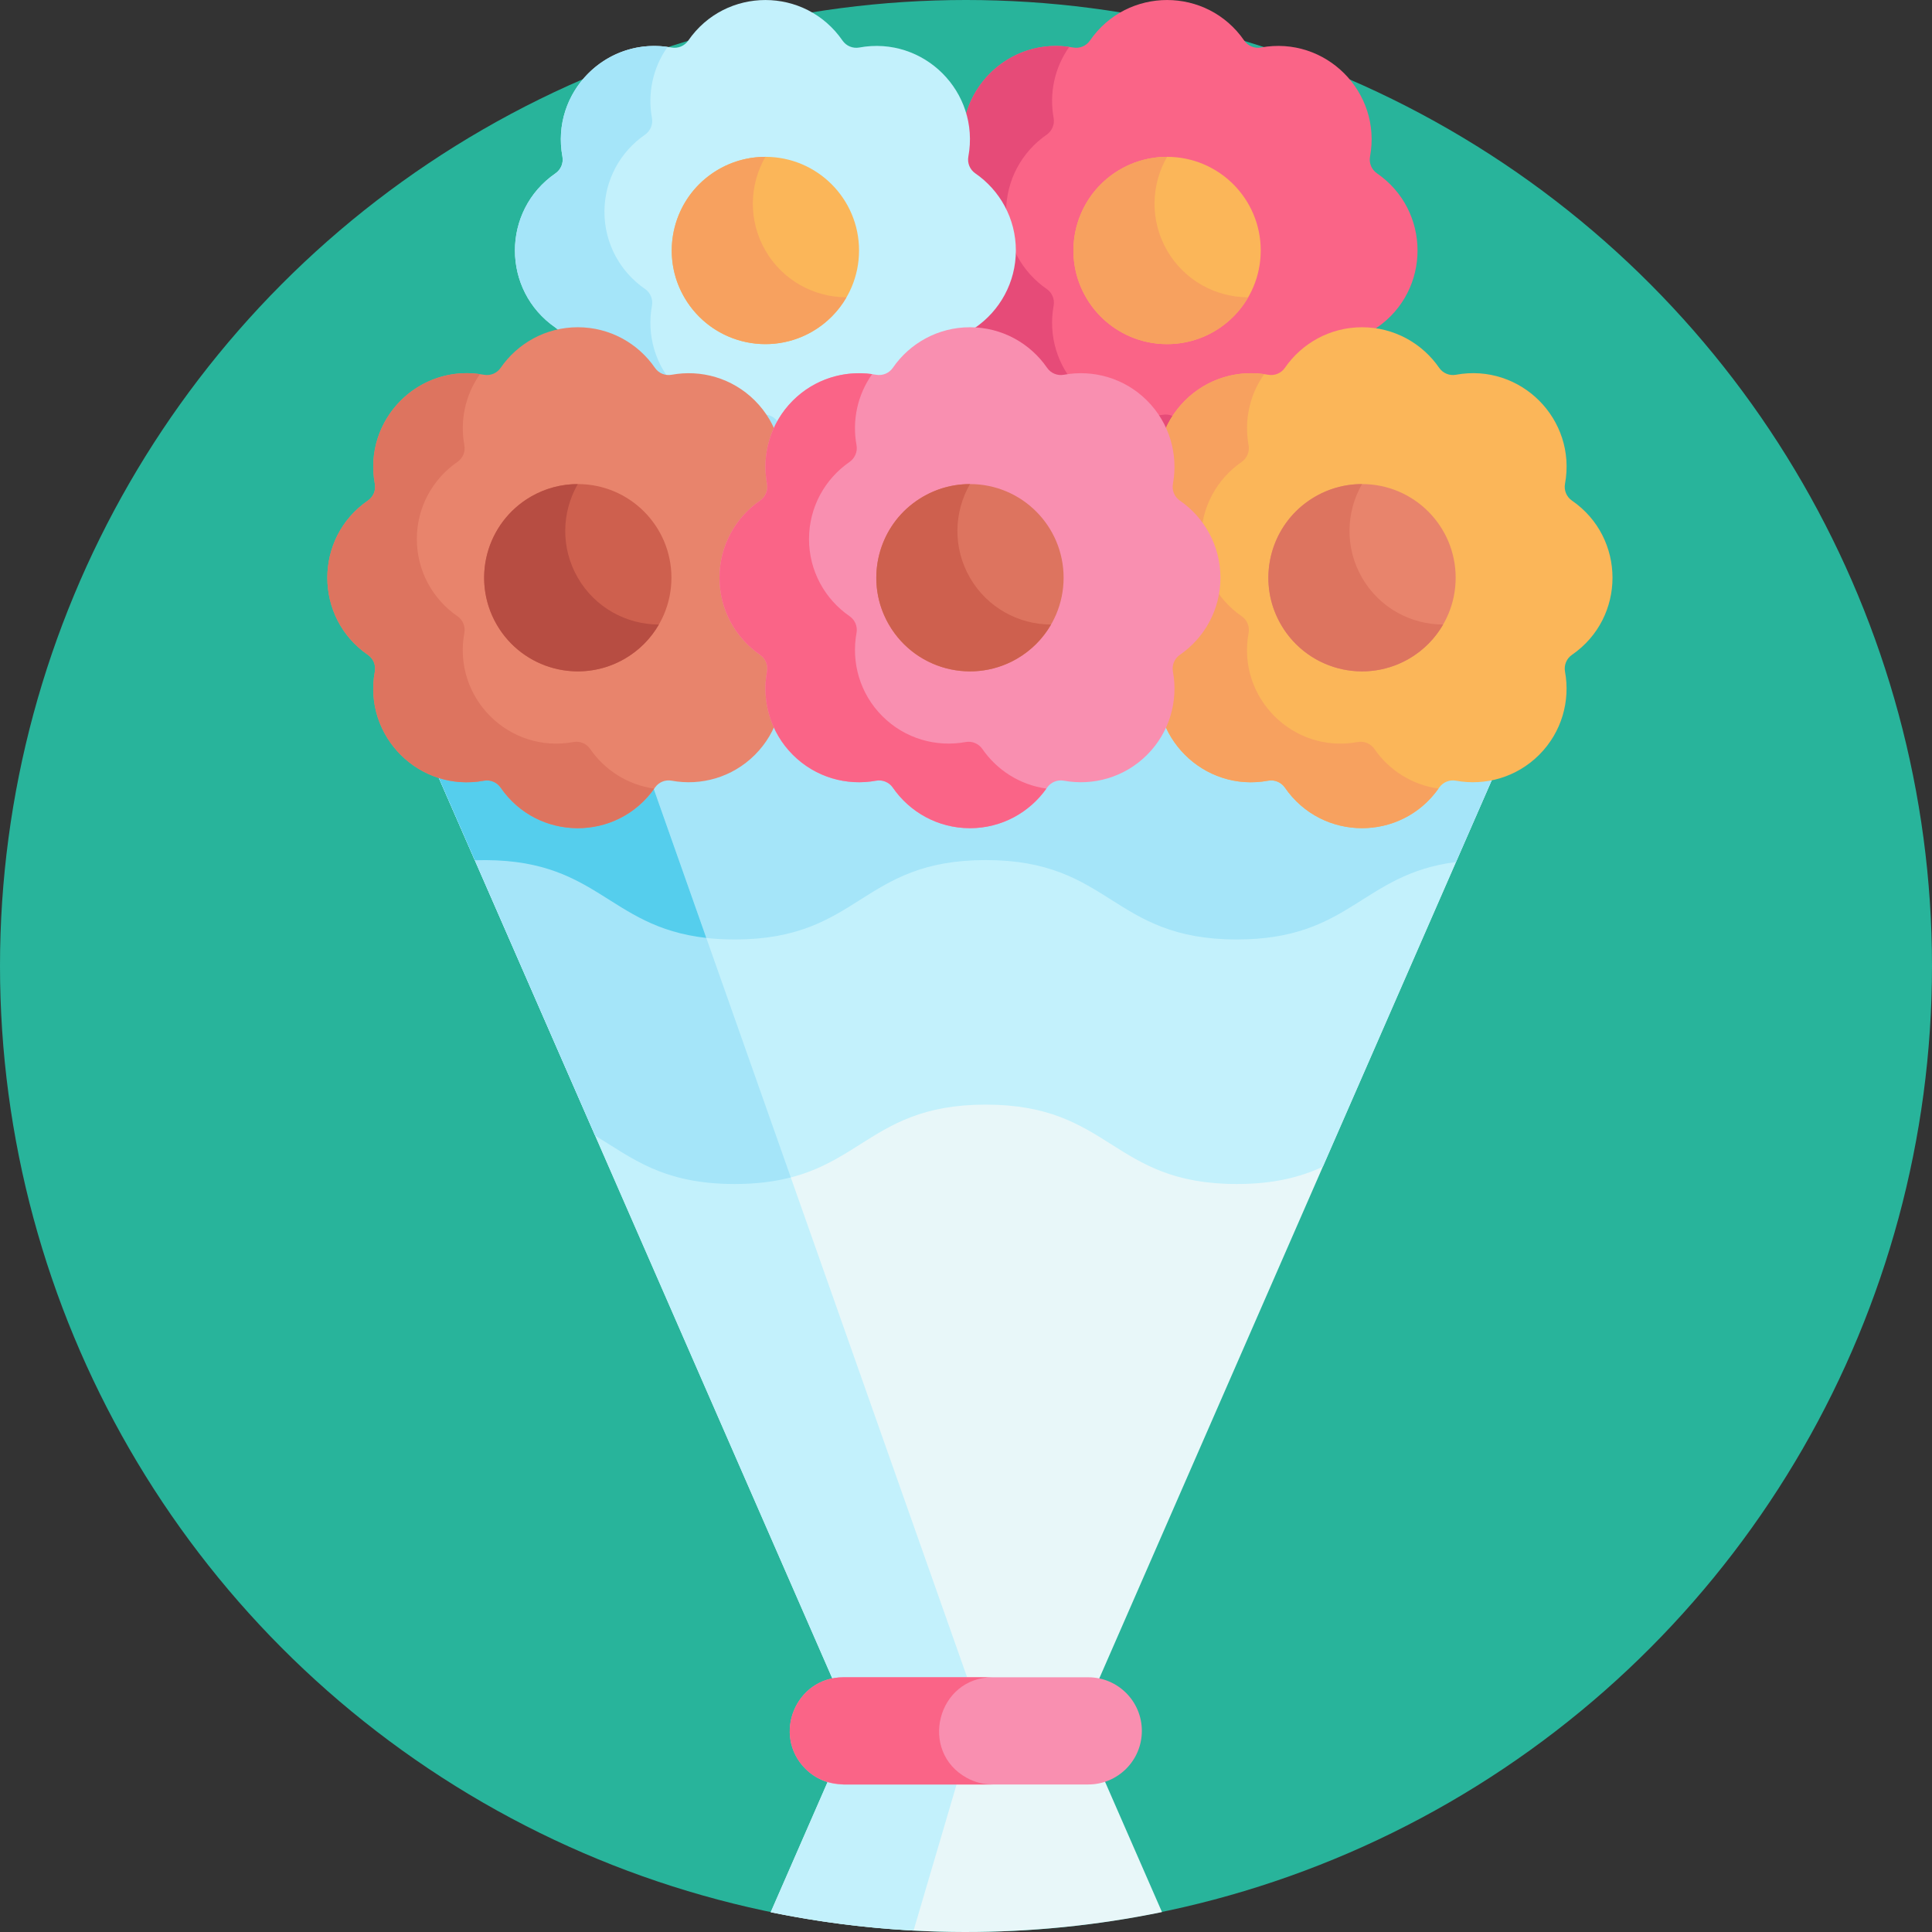 <?xml version="1.0" encoding="iso-8859-1"?>
<!-- Generator: Adobe Illustrator 19.0.0, SVG Export Plug-In . SVG Version: 6.00 Build 0)  -->
<svg version="1.1" id="Capa_1" xmlns="http://www.w3.org/2000/svg" xmlns:xlink="http://www.w3.org/1999/xlink" x="0px" y="0px"
	 viewBox="0 0 512.001 512.001" style="enable-background:new 0 0 512.001 512.001;" xml:space="preserve">
<rect x="0" y="0" width="512.001" height="512.001" fill="#333333" stroke="none"/>
<circle style="fill:#28B49B;" cx="256" cy="256" r="256"/>
<path style="fill:#E8F7F9;" d="M204.244,506.763c33.333,6.844,68.877,7.136,103.695-0.04l-26.266-60.12h-51.146L204.244,506.763z"/>
<path style="fill:#C3F1FC;" d="M242.103,511.621l19.141-65.017h-30.716l-26.283,60.159
	C216.563,509.293,229.207,510.93,242.103,511.621z"/>
<polygon style="fill:#E8F7F9;" points="105.297,180.949 221.36,446.604 290.534,446.604 406.596,180.949 "/>
<path style="fill:#C3F1FC;" d="M105.297,180.949l52.429,120.004c9.748,5.904,17.889,12.824,36.972,12.824
	c33.269,0,33.269-21.041,66.537-21.041c33.27,0,33.27,21.041,66.54,21.041c10.003,0,16.989-1.908,22.786-4.568l56.036-128.259
	h-301.3V180.949z"/>
<path style="fill:#A5E5F9;" d="M385.846,228.444l20.75-47.495H105.297l20.546,47.028c35.503-1.1,34.792,20.994,68.854,20.994
	c33.269,0,33.269-21.041,66.537-21.041c33.27,0,33.27,21.041,66.54,21.041C357.952,248.972,360.76,231.664,385.846,228.444z"/>
<polygon style="fill:#C3F1FC;" points="105.297,180.949 221.36,446.604 257.037,446.604 163.328,180.949 "/>
<path style="fill:#A5E5F9;" d="M194.698,313.777c5.877,0,10.701-0.666,14.869-1.747l-46.238-131.08h-58.032l52.429,120.004
	C167.474,306.857,175.615,313.777,194.698,313.777z"/>
<path style="fill:#55CEED;" d="M163.328,180.949h-58.032l20.546,47.028c32.616-1.01,34.742,17.606,61.335,20.582L163.328,180.949z"
	/>
<path style="fill:#F98FB0;" d="M288.402,444.5c-1.141,0-61.4,0-58.335,0c-0.134,0-6.699,0-6.575,0
	c-12.662,0-18.923,15.365-10.042,24.245c2.581,2.581,6.136,4.16,10.042,4.16c15.591,0,52.035,0,64.91,0
	c7.844,0,14.202-6.359,14.202-14.202C302.604,450.858,296.246,444.5,288.402,444.5z"/>
<g>
	<path style="fill:#FA6487;" d="M263.048,444.5c-2.423,0-41.915,0-39.556,0c-12.661,0-18.923,15.365-10.043,24.245
		c4.231,4.232,9.021,3.944,10.043,4.16c12.335,0,25.929,0,39.556,0c-2.451,0-4.757-0.621-6.77-1.714
		C243.407,464.198,248.348,444.5,263.048,444.5z"/>
	<path style="fill:#FA6487;" d="M364.908,45.933c-1.427-0.983-2.148-2.724-1.834-4.428c3.157-17.126-11.795-32.07-28.914-28.914
		c-1.703,0.314-3.445-0.407-4.428-1.834c-9.877-14.342-31.017-14.336-40.891,0c-0.983,1.427-2.724,2.148-4.428,1.834
		c-17.126-3.157-32.07,11.795-28.914,28.914c0.314,1.704-0.407,3.445-1.834,4.428c-6.497,4.474-10.758,11.96-10.758,20.445
		s4.261,15.971,10.758,20.445c1.427,0.983,2.148,2.724,1.834,4.428c-1.43,7.758,0.85,16.064,6.85,22.064s14.306,8.28,22.064,6.85
		c1.704-0.314,3.445,0.407,4.428,1.834c4.474,6.497,11.96,10.758,20.445,10.758c8.485,0,15.971-4.261,20.445-10.758
		c0.982-1.427,2.724-2.148,4.428-1.834c7.758,1.43,16.064-0.851,22.064-6.85c6-6,8.28-14.306,6.85-22.064
		c-0.314-1.703,0.407-3.445,1.834-4.428C379.25,76.947,379.244,55.806,364.908,45.933z"/>
</g>
<path style="fill:#E64B78;" d="M312.575,111.769c-0.987-1.431-2.728-2.163-4.437-1.847c-7.758,1.43-16.064-0.851-22.064-6.85
	c-6-6-8.28-14.306-6.85-22.064c0.314-1.703-0.407-3.445-1.834-4.427c-6.497-4.474-10.758-11.96-10.758-20.445
	c0-8.47,4.245-15.944,10.722-20.421c1.434-0.991,2.185-2.738,1.869-4.452c-1.188-6.446,0.194-13.266,4.135-18.832
	c-16.873-2.369-30.922,12.465-27.859,29.077c0.314,1.703-0.407,3.445-1.834,4.427c-6.497,4.474-10.758,11.96-10.758,20.445
	s4.261,15.971,10.758,20.445c1.427,0.982,2.148,2.724,1.834,4.427c-1.43,7.758,0.851,16.064,6.85,22.064
	c6,6,14.306,8.28,22.064,6.85c1.703-0.314,3.445,0.407,4.427,1.834c4.474,6.497,11.96,10.758,20.446,10.758
	c8.367,0,15.758-4.149,20.252-10.494C322.511,121.278,316.428,117.355,312.575,111.769z"/>
<circle style="fill:#FBB659;" cx="309.29" cy="66.38" r="24.816"/>
<path style="fill:#F7A15F;" d="M309.287,66.379c-4.592-7.953-4.275-17.389,0.002-24.813c-5.231-0.005-10.551,1.634-15.163,5.159
	c-8.984,6.867-12.151,19.237-7.586,29.583c6.07,13.757,22.495,18.871,35.156,11.562c3.916-2.261,6.976-5.431,9.081-9.086
	C322.208,78.775,313.878,74.332,309.287,66.379z"/>
<path style="fill:#C3F1FC;" d="M269.215,66.379c0-8.485-4.261-15.971-10.758-20.445c-1.427-0.983-2.148-2.724-1.834-4.428
	c3.157-17.126-11.795-32.07-28.914-28.914c-1.704,0.314-3.445-0.407-4.428-1.834c-9.877-14.342-31.017-14.336-40.891,0
	c-0.982,1.427-2.724,2.148-4.428,1.834c-17.126-3.157-32.07,11.795-28.914,28.914c0.314,1.704-0.407,3.445-1.834,4.428
	c-14.342,9.877-14.336,31.017,0,40.891c1.427,0.983,2.148,2.724,1.834,4.428c-1.43,7.758,0.85,16.064,6.85,22.064
	s14.306,8.28,22.064,6.85c1.704-0.314,3.445,0.407,4.428,1.834c4.474,6.497,11.96,10.758,20.445,10.758s15.971-4.261,20.445-10.758
	c0.983-1.427,2.724-2.148,4.428-1.834c7.758,1.43,16.064-0.851,22.064-6.85c6-6,8.28-14.306,6.85-22.064
	c-0.314-1.703,0.407-3.445,1.834-4.428C264.955,82.35,269.215,74.864,269.215,66.379z"/>
<path style="fill:#A5E5F9;" d="M206.125,111.769c-0.987-1.431-2.727-2.163-4.437-1.847c-7.758,1.43-16.064-0.851-22.064-6.85
	c-6-6-8.28-14.306-6.85-22.064c0.314-1.703-0.407-3.445-1.834-4.427c-6.497-4.474-10.758-11.96-10.758-20.445
	c0-8.47,4.245-15.944,10.722-20.421c1.434-0.991,2.185-2.738,1.869-4.452c-1.188-6.446,0.194-13.266,4.135-18.832
	c-16.873-2.369-30.922,12.465-27.859,29.077c0.314,1.703-0.407,3.445-1.834,4.427c-14.342,9.877-14.336,31.017,0,40.891
	c1.427,0.982,2.148,2.724,1.834,4.427c-1.43,7.758,0.851,16.064,6.85,22.064c6,6,14.306,8.28,22.064,6.85
	c1.703-0.314,3.445,0.407,4.427,1.834c4.474,6.497,11.96,10.758,20.446,10.758c8.367,0,15.758-4.149,20.252-10.494
	C216.061,121.278,209.978,117.355,206.125,111.769z"/>
<circle style="fill:#FBB659;" cx="202.84" cy="66.38" r="24.816"/>
<path style="fill:#F7A15F;" d="M202.837,66.379c-4.592-7.953-4.275-17.389,0.002-24.813c-5.231-0.005-10.551,1.634-15.163,5.159
	c-8.984,6.867-12.151,19.237-7.586,29.583c6.07,13.757,22.495,18.871,35.156,11.562c3.916-2.261,6.976-5.431,9.081-9.086
	C215.759,78.775,207.429,74.332,202.837,66.379z"/>
<path style="fill:#E8846C;" d="M219.499,153.102c0-8.485-4.261-15.971-10.758-20.445c-1.436-0.989-2.15-2.713-1.834-4.428
	c1.43-7.758-0.85-16.064-6.85-22.064s-14.306-8.28-22.064-6.85c-1.714,0.316-3.439-0.398-4.427-1.834
	c-4.474-6.497-11.96-10.758-20.445-10.758s-15.971,4.261-20.445,10.758c-0.989,1.436-2.713,2.15-4.428,1.834
	c-17.126-3.157-32.07,11.795-28.914,28.914c0.316,1.714-0.398,3.439-1.834,4.428c-14.342,9.877-14.337,31.018,0,40.891
	c1.436,0.989,2.15,2.713,1.834,4.428c-3.157,17.126,11.795,32.07,28.914,28.914c1.714-0.316,3.439,0.398,4.428,1.834
	c9.877,14.343,31.018,14.336,40.891,0c0.989-1.436,2.713-2.15,4.427-1.834c7.758,1.43,16.064-0.85,22.064-6.85
	s8.28-14.306,6.85-22.064c-0.316-1.714,0.398-3.439,1.834-4.428C215.238,169.073,219.499,161.587,219.499,153.102z"/>
<path style="fill:#DD745F;" d="M156.399,198.478c-0.989-1.436-2.713-2.15-4.427-1.834c-17.126,3.157-32.07-11.796-28.914-28.914
	c0.316-1.714-0.398-3.439-1.834-4.428c-6.497-4.474-10.758-11.96-10.758-20.445s4.261-15.971,10.758-20.445
	c1.436-0.989,2.15-2.713,1.834-4.428c-1.188-6.446,0.194-13.266,4.135-18.832c-16.872-2.368-30.922,12.464-27.859,29.076
	c0.316,1.714-0.398,3.439-1.834,4.428c-14.342,9.877-14.337,31.018,0,40.891c1.436,0.989,2.15,2.713,1.834,4.428
	c-3.157,17.126,11.796,32.07,28.914,28.914c1.714-0.316,3.439,0.398,4.427,1.834c9.79,14.215,30.703,14.375,40.698,0.264
	C166.339,208,160.251,204.072,156.399,198.478z"/>
<circle style="fill:#CE604E;" cx="153.12" cy="153.1" r="24.816"/>
<path style="fill:#B74D42;" d="M153.12,153.102c-4.592-7.953-4.274-17.389,0.002-24.813c-4.218-0.004-8.494,1.061-12.41,3.322
	c-11.869,6.853-15.936,22.03-9.083,33.899c6.853,11.869,22.03,15.936,33.899,9.083c3.916-2.261,6.976-5.431,9.081-9.086
	C166.042,165.498,157.712,161.055,153.12,153.102z"/>
<path style="fill:#FBB659;" d="M416.575,132.657c-1.427-0.982-2.148-2.724-1.834-4.428c3.157-17.126-11.795-32.07-28.914-28.914
	c-1.703,0.314-3.445-0.407-4.428-1.834c-4.474-6.497-11.96-10.757-20.445-10.757c-8.485,0-15.971,4.261-20.445,10.757
	c-0.982,1.427-2.724,2.148-4.428,1.834c-7.758-1.43-16.064,0.85-22.064,6.85s-8.28,14.306-6.85,22.064
	c0.314,1.704-0.407,3.445-1.834,4.428c-6.497,4.474-10.758,11.96-10.758,20.445c0,8.485,4.261,15.971,10.758,20.445
	c1.427,0.982,2.148,2.724,1.834,4.428c-3.157,17.126,11.795,32.07,28.914,28.914c1.703-0.314,3.445,0.408,4.428,1.834
	c9.878,14.342,31.017,14.336,40.891,0c0.983-1.427,2.724-2.148,4.428-1.834c7.758,1.43,16.064-0.851,22.064-6.85
	c6-6,8.28-14.306,6.85-22.064c-0.314-1.704,0.407-3.445,1.834-4.428C430.917,163.67,430.911,142.53,416.575,132.657z"/>
<path style="fill:#F7A15F;" d="M364.242,198.492c-0.987-1.431-2.728-2.163-4.437-1.848c-17.126,3.157-32.07-11.795-28.914-28.914
	c0.314-1.703-0.407-3.445-1.834-4.427c-6.497-4.474-10.758-11.961-10.758-20.445c0-8.469,4.245-15.944,10.722-20.421
	c1.434-0.991,2.185-2.738,1.869-4.452c-1.188-6.446,0.194-13.266,4.135-18.832c-7.449-1.046-15.28,1.284-21.009,7.012
	c-6,6-8.28,14.307-6.85,22.064c0.314,1.703-0.407,3.445-1.834,4.427c-6.497,4.474-10.758,11.96-10.758,20.445
	s4.261,15.971,10.758,20.445c1.426,0.982,2.148,2.724,1.834,4.427c-3.157,17.126,11.795,32.07,28.914,28.914
	c1.703-0.314,3.445,0.407,4.428,1.834c9.79,14.215,30.703,14.375,40.698,0.264C374.178,208.001,368.095,204.079,364.242,198.492z"/>
<circle style="fill:#E8846C;" cx="360.95" cy="153.1" r="24.816"/>
<path style="fill:#DD745F;" d="M360.954,153.102c-4.592-7.953-4.275-17.389,0.002-24.813c-5.231-0.005-10.551,1.634-15.163,5.159
	c-8.984,6.867-12.151,19.238-7.586,29.583c6.07,13.757,22.495,18.871,35.156,11.562c3.916-2.261,6.976-5.431,9.081-9.086
	C373.876,165.498,365.546,161.055,360.954,153.102z"/>
<path style="fill:#F98FB0;" d="M323.429,153.102c0-8.485-4.261-15.971-10.758-20.445c-1.427-0.982-2.148-2.724-1.834-4.428
	c1.43-7.758-0.851-16.064-6.85-22.064c-6-6-14.306-8.28-22.064-6.85c-1.703,0.314-3.445-0.407-4.428-1.834
	c-4.474-6.497-11.96-10.757-20.445-10.757c-8.485,0-15.971,4.261-20.445,10.757c-0.983,1.427-2.724,2.148-4.428,1.834
	c-7.758-1.43-16.064,0.85-22.064,6.85s-8.28,14.306-6.85,22.064c0.314,1.704-0.407,3.445-1.834,4.428
	c-6.497,4.474-10.758,11.96-10.758,20.445c0,8.485,4.261,15.971,10.758,20.445c1.427,0.982,2.148,2.724,1.834,4.428
	c-1.43,7.758,0.85,16.064,6.85,22.064s14.306,8.28,22.064,6.85c1.704-0.314,3.445,0.408,4.428,1.834
	c4.474,6.497,11.96,10.758,20.445,10.758c8.485,0,15.971-4.261,20.445-10.758c0.983-1.427,2.724-2.148,4.428-1.834
	c7.758,1.43,16.064-0.851,22.064-6.85c6-6,8.28-14.306,6.85-22.064c-0.314-1.704,0.407-3.445,1.834-4.428
	C319.169,169.073,323.429,161.587,323.429,153.102z"/>
<path style="fill:#FA6487;" d="M260.339,198.492c-0.987-1.431-2.728-2.163-4.437-1.848c-7.758,1.43-16.064-0.85-22.064-6.85
	s-8.28-14.307-6.85-22.064c0.314-1.703-0.407-3.445-1.834-4.427c-6.497-4.474-10.758-11.961-10.758-20.445
	c0-8.469,4.245-15.944,10.722-20.421c1.434-0.991,2.185-2.738,1.869-4.452c-1.188-6.446,0.194-13.266,4.135-18.832
	c-7.449-1.046-15.28,1.284-21.009,7.012c-6,6-8.28,14.307-6.85,22.064c0.314,1.703-0.407,3.445-1.834,4.427
	c-6.497,4.474-10.758,11.96-10.758,20.445s4.261,15.971,10.758,20.445c1.426,0.982,2.148,2.724,1.834,4.427
	c-1.43,7.758,0.851,16.064,6.85,22.064c6,6,14.306,8.28,22.064,6.85c1.703-0.314,3.445,0.407,4.428,1.834
	c4.474,6.497,11.96,10.758,20.445,10.758c8.367,0,15.758-4.149,20.252-10.494C270.275,208.001,264.192,204.079,260.339,198.492z"/>
<circle style="fill:#DD745F;" cx="257.05" cy="153.1" r="24.816"/>
<path style="fill:#CE604E;" d="M257.051,153.102c-4.592-7.953-4.275-17.389,0.002-24.813c-5.231-0.005-10.551,1.634-15.163,5.159
	c-8.984,6.867-12.151,19.238-7.586,29.583c6.07,13.757,22.495,18.871,35.156,11.562c3.916-2.261,6.976-5.431,9.081-9.086
	C269.972,165.498,261.643,161.055,257.051,153.102z"/>
<g>
</g>
<g>
</g>
<g>
</g>
<g>
</g>
<g>
</g>
<g>
</g>
<g>
</g>
<g>
</g>
<g>
</g>
<g>
</g>
<g>
</g>
<g>
</g>
<g>
</g>
<g>
</g>
<g>
</g>
</svg>
